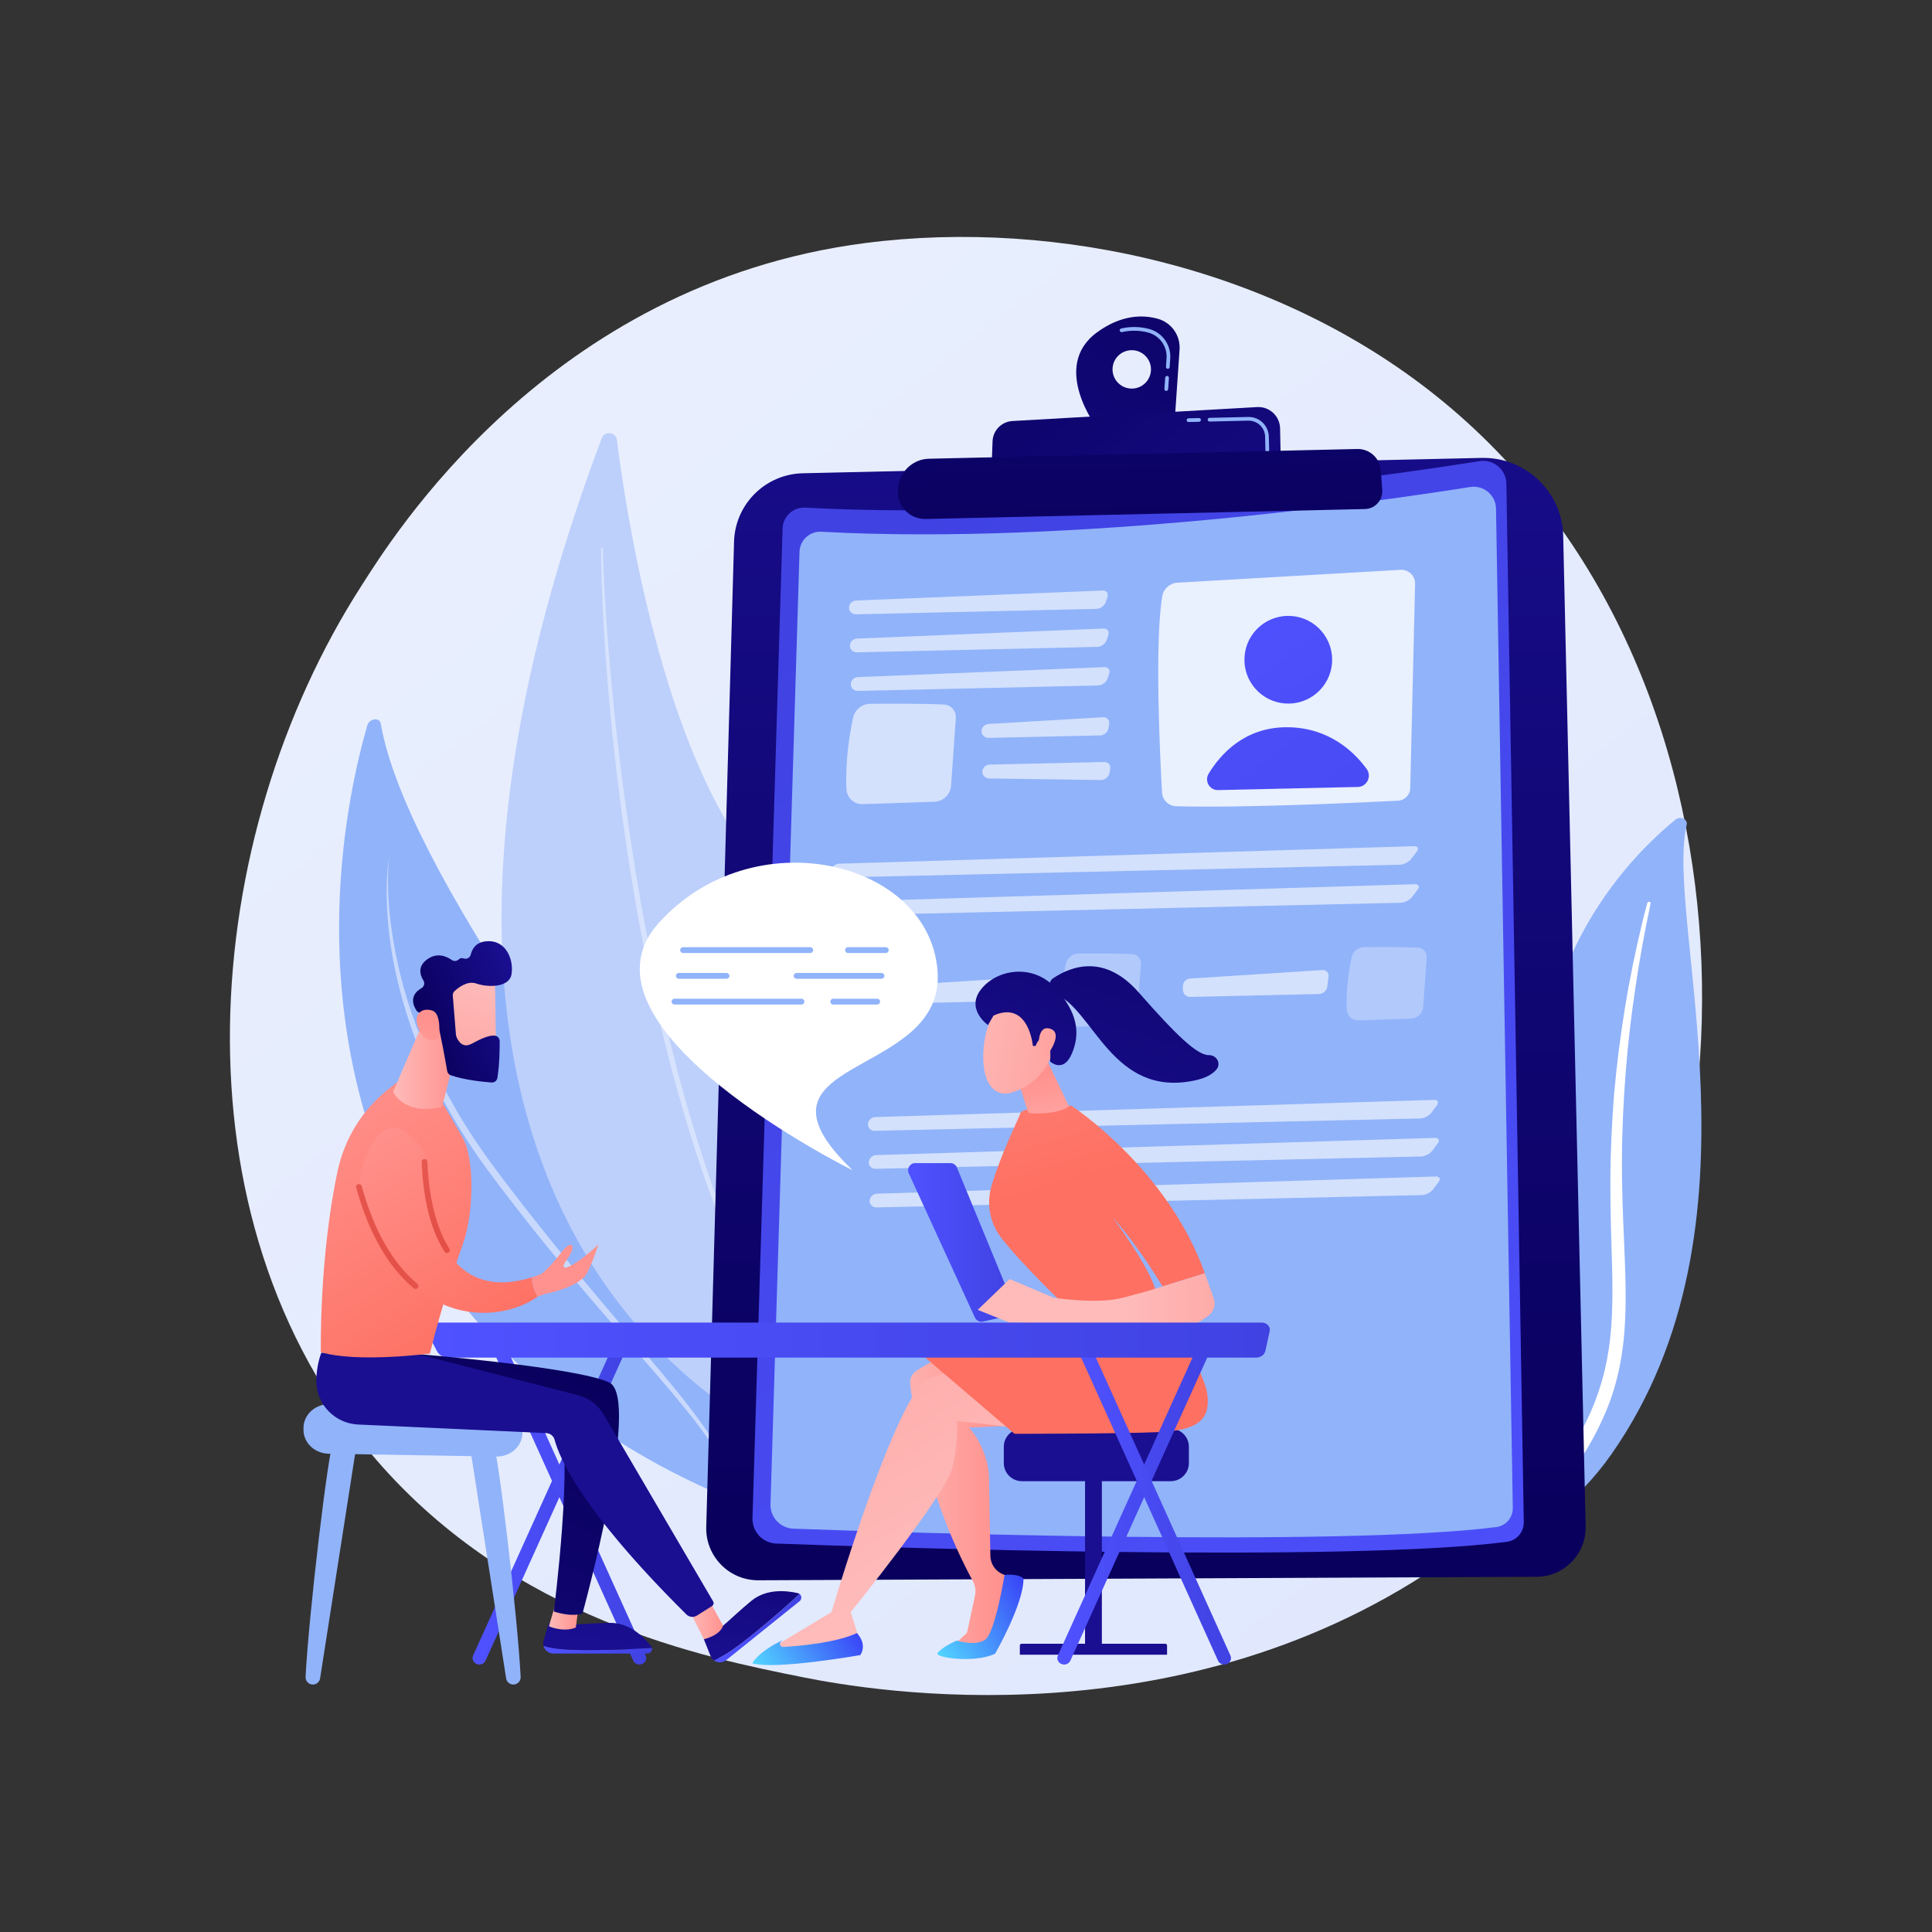 <svg version="1.2" xmlns="http://www.w3.org/2000/svg" viewBox="0 0 3710 3710" width="3710" height="3710">
	<rect x="0" y="0" width="3710" height="3710" fill="#333333" stroke="none"/>
	<title>20943565</title>
	<defs>
		<linearGradient id="g1" x2="1" gradientUnits="userSpaceOnUse" gradientTransform="matrix(-3468.069,-4307.124,4266.152,-3435.079,2768.106,6111.268)">
			<stop offset="0" stop-color="#dae3fe"/>
			<stop offset="1" stop-color="#e9effd"/>
		</linearGradient>
		<linearGradient id="g2" x2="1" gradientUnits="userSpaceOnUse" gradientTransform="matrix(4.877,-2510.62,3204.096,6.224,821.228,2940.054)">
			<stop offset="0" stop-color="#09005d"/>
			<stop offset="1" stop-color="#1a0f91"/>
		</linearGradient>
		<linearGradient id="g3" x2="1" gradientUnits="userSpaceOnUse" gradientTransform="matrix(-1670.683,-2348.242,-3284.352,2336.69,4719.234,2433.796)">
			<stop offset="0" stop-color="#4f52ff"/>
			<stop offset="1" stop-color="#4042e2"/>
		</linearGradient>
		<linearGradient id="g4" x2="1" gradientUnits="userSpaceOnUse" gradientTransform="matrix(911.269,1292.286,1292.283,-911.267,2233.705,1129.055)">
			<stop offset="0" stop-color="#4f52ff"/>
			<stop offset="1" stop-color="#4042e2"/>
		</linearGradient>
		<linearGradient id="g5" x2="1" gradientUnits="userSpaceOnUse" gradientTransform="matrix(860.527,1220.328,462.478,-326.121,2160.254,1101.791)">
			<stop offset="0" stop-color="#4f52ff"/>
			<stop offset="1" stop-color="#4042e2"/>
		</linearGradient>
		<linearGradient id="g6" x2="1" gradientUnits="userSpaceOnUse" gradientTransform="matrix(-751.977,1037.266,-1112.703,-806.665,2562.809,435.038)">
			<stop offset="0" stop-color="#09005d"/>
			<stop offset="1" stop-color="#1a0f91"/>
		</linearGradient>
		<linearGradient id="g7" x2="1" gradientUnits="userSpaceOnUse" gradientTransform="matrix(679.205,852.589,183.434,-146.131,1826.06,476.741)">
			<stop offset="0" stop-color="#09005d"/>
			<stop offset="1" stop-color="#1a0f91"/>
		</linearGradient>
		<linearGradient id="g8" x2="1" gradientUnits="userSpaceOnUse" gradientTransform="matrix(-26.111,-1168.505,168.769,-3.771,2181.649,1091.45)">
			<stop offset="0" stop-color="#09005d"/>
			<stop offset="1" stop-color="#1a0f91"/>
		</linearGradient>
		<linearGradient id="g9" x2="1" gradientUnits="userSpaceOnUse" gradientTransform="matrix(204.475,0,0,304.706,1743.772,2233.451)">
			<stop offset="0" stop-color="#4f52ff"/>
			<stop offset="1" stop-color="#4042e2"/>
		</linearGradient>
		<linearGradient id="g10" x2="1" gradientUnits="userSpaceOnUse" gradientTransform="matrix(-906.696,941.042,-10176.768,-9805.338,4593.666,2540.937)">
			<stop offset="0" stop-color="#09005d"/>
			<stop offset="1" stop-color="#1a0f91"/>
		</linearGradient>
		<linearGradient id="g11" x2="1" gradientUnits="userSpaceOnUse" gradientTransform="matrix(-927.753,962.897,-71.563,-68.951,3655.654,1563.401)">
			<stop offset="0" stop-color="#09005d"/>
			<stop offset="1" stop-color="#1a0f91"/>
		</linearGradient>
		<linearGradient id="g12" x2="1" gradientUnits="userSpaceOnUse" gradientTransform="matrix(-996.688,1034.443,-293.38,-282.672,3593.69,1314.391)">
			<stop offset="0" stop-color="#09005d"/>
			<stop offset="1" stop-color="#1a0f91"/>
		</linearGradient>
		<linearGradient id="g13" x2="1" gradientUnits="userSpaceOnUse" gradientTransform="matrix(229.466,0,0,572.637,1688.234,2589.02)">
			<stop offset="0" stop-color="#febbba"/>
			<stop offset="1" stop-color="#ff928e"/>
		</linearGradient>
		<linearGradient id="g14" x2="1" gradientUnits="userSpaceOnUse" gradientTransform="matrix(190.996,-121.776,119.237,187.014,1727.615,3072.245)">
			<stop offset="0" stop-color="#53d8ff"/>
			<stop offset="1" stop-color="#3840f7"/>
		</linearGradient>
		<linearGradient id="g15" x2="1" gradientUnits="userSpaceOnUse" gradientTransform="matrix(-579.192,-996.211,-1168.43,679.319,2162.165,2794.35)">
			<stop offset="0" stop-color="#febbba"/>
			<stop offset="1" stop-color="#ff928e"/>
		</linearGradient>
		<linearGradient id="g16" x2="1" gradientUnits="userSpaceOnUse" gradientTransform="matrix(-908.362,1095.96,-464.433,-384.935,3318.515,1279.34)">
			<stop offset="0" stop-color="#ff928e"/>
			<stop offset="1" stop-color="#fe7062"/>
		</linearGradient>
		<linearGradient id="g17" x2="1" gradientUnits="userSpaceOnUse" gradientTransform="matrix(178.768,-113.979,32.944,51.669,1444.979,3197.863)">
			<stop offset="0" stop-color="#53d8ff"/>
			<stop offset="1" stop-color="#3840f7"/>
		</linearGradient>
		<linearGradient id="g18" x2="1" gradientUnits="userSpaceOnUse" gradientTransform="matrix(168.72,570.433,-531.768,157.284,2139.504,1626.444)">
			<stop offset="0" stop-color="#ff928e"/>
			<stop offset="1" stop-color="#fe7062"/>
		</linearGradient>
		<linearGradient id="g19" x2="1" gradientUnits="userSpaceOnUse" gradientTransform="matrix(-28.439,-182.483,173.121,-26.98,1971.668,2257.338)">
			<stop offset="0" stop-color="#febbba"/>
			<stop offset="1" stop-color="#ff928e"/>
		</linearGradient>
		<linearGradient id="g20" x2="1" gradientUnits="userSpaceOnUse" gradientTransform="matrix(369.874,62.131,-68.432,407.39,1844.078,1868.912)">
			<stop offset="0" stop-color="#febbba"/>
			<stop offset="1" stop-color="#ff928e"/>
		</linearGradient>
		<linearGradient id="g21" x2="1" gradientUnits="userSpaceOnUse" gradientTransform="matrix(-266.406,764.375,-953.705,-332.393,2316.744,1479.583)">
			<stop offset="0" stop-color="#09005d"/>
			<stop offset="1" stop-color="#1a0f91"/>
		</linearGradient>
		<linearGradient id="g22" x2="1" gradientUnits="userSpaceOnUse" gradientTransform="matrix(460.773,77.4,-96.222,572.823,1762.931,1919.624)">
			<stop offset="0" stop-color="#febbba"/>
			<stop offset="1" stop-color="#ff928e"/>
		</linearGradient>
		<linearGradient id="g23" x2="1" gradientUnits="userSpaceOnUse" gradientTransform="matrix(454.868,0,0,101.085,2161.027,2444.982)">
			<stop offset="0" stop-color="#febbba"/>
			<stop offset="1" stop-color="#ff928e"/>
		</linearGradient>
		<linearGradient id="g24" x2="1" gradientUnits="userSpaceOnUse" gradientTransform="matrix(-335.403,962.34,-1212.539,-422.605,2604.759,1464.024)">
			<stop offset="0" stop-color="#09005d"/>
			<stop offset="1" stop-color="#1a0f91"/>
		</linearGradient>
		<linearGradient id="g25" x2="1" gradientUnits="userSpaceOnUse" gradientTransform="matrix(298.99,0,0,628.981,907.438,2567.436)">
			<stop offset="0" stop-color="#4f52ff"/>
			<stop offset="1" stop-color="#4042e2"/>
		</linearGradient>
		<linearGradient id="g26" x2="1" gradientUnits="userSpaceOnUse" gradientTransform="matrix(298.99,0,0,628.983,941.965,2567.434)">
			<stop offset="0" stop-color="#4f52ff"/>
			<stop offset="1" stop-color="#4042e2"/>
		</linearGradient>
		<linearGradient id="g27" x2="1" gradientUnits="userSpaceOnUse" gradientTransform="matrix(298.99,0,0,628.981,2030.382,2567.436)">
			<stop offset="0" stop-color="#4f52ff"/>
			<stop offset="1" stop-color="#4042e2"/>
		</linearGradient>
		<linearGradient id="g28" x2="1" gradientUnits="userSpaceOnUse" gradientTransform="matrix(298.99,0,0,628.983,2064.907,2567.434)">
			<stop offset="0" stop-color="#4f52ff"/>
			<stop offset="1" stop-color="#4042e2"/>
		</linearGradient>
		<linearGradient id="g29" x2="1" gradientUnits="userSpaceOnUse" gradientTransform="matrix(1618.073,0,0,67.312,820.447,2539.732)">
			<stop offset="0" stop-color="#4f52ff"/>
			<stop offset="1" stop-color="#4042e2"/>
		</linearGradient>
		<linearGradient id="g30" x2="1" gradientUnits="userSpaceOnUse" gradientTransform="matrix(208.366,0,0,15.012,1043.724,3160.252)">
			<stop offset="0" stop-color="#4f52ff"/>
			<stop offset="1" stop-color="#4042e2"/>
		</linearGradient>
		<linearGradient id="g31" x2="1" gradientUnits="userSpaceOnUse" gradientTransform="matrix(-72.002,497.471,-124.473,-18.016,1226.752,2666.15)">
			<stop offset="0" stop-color="#09005d"/>
			<stop offset="1" stop-color="#1a0f91"/>
		</linearGradient>
		<linearGradient id="g32" x2="1" gradientUnits="userSpaceOnUse" gradientTransform="matrix(56.378,0,0,48.541,1054.132,3080.695)">
			<stop offset="0" stop-color="#febbba"/>
			<stop offset="1" stop-color="#ff928e"/>
		</linearGradient>
		<linearGradient id="g33" x2="1" gradientUnits="userSpaceOnUse" gradientTransform="matrix(168.231,0,0,131.392,1370.537,3060.767)">
			<stop offset="0" stop-color="#4f52ff"/>
			<stop offset="1" stop-color="#4042e2"/>
		</linearGradient>
		<linearGradient id="g34" x2="1" gradientUnits="userSpaceOnUse" gradientTransform="matrix(-59.347,410.033,-296.053,-42.85,1547.008,2802.609)">
			<stop offset="0" stop-color="#09005d"/>
			<stop offset="1" stop-color="#1a0f91"/>
		</linearGradient>
		<linearGradient id="g35" x2="1" gradientUnits="userSpaceOnUse" gradientTransform="matrix(-602.86,1228.326,-1378.333,-676.483,1411.007,2765.705)">
			<stop offset="0" stop-color="#09005d"/>
			<stop offset="1" stop-color="#1a0f91"/>
		</linearGradient>
		<linearGradient id="g36" x2="1" gradientUnits="userSpaceOnUse" gradientTransform="matrix(67.307,0,0,76.187,1321.165,3071.617)">
			<stop offset="0" stop-color="#febbba"/>
			<stop offset="1" stop-color="#ff928e"/>
		</linearGradient>
		<linearGradient id="g37" x2="1" gradientUnits="userSpaceOnUse" gradientTransform="matrix(-1242.875,1409.175,-937.085,-826.498,2864.533,1169.556)">
			<stop offset="0" stop-color="#09005d"/>
			<stop offset="1" stop-color="#1a0f91"/>
		</linearGradient>
		<linearGradient id="g38" x2="1" gradientUnits="userSpaceOnUse" gradientTransform="matrix(311.722,514.867,940.714,-569.548,134.4,2369.72)">
			<stop offset="0" stop-color="#ff928e"/>
			<stop offset="1" stop-color="#fe7062"/>
		</linearGradient>
		<linearGradient id="g39" x2="1" gradientUnits="userSpaceOnUse" gradientTransform="matrix(120.445,0,0,184.889,754.868,1944.605)">
			<stop offset="0" stop-color="#febbba"/>
			<stop offset="1" stop-color="#ff928e"/>
		</linearGradient>
		<linearGradient id="g40" x2="1" gradientUnits="userSpaceOnUse" gradientTransform="matrix(-100.299,334.796,-442.574,-132.587,1066.506,1922.712)">
			<stop offset="0" stop-color="#febbba"/>
			<stop offset="1" stop-color="#ff928e"/>
		</linearGradient>
		<linearGradient id="g41" x2="1" gradientUnits="userSpaceOnUse" gradientTransform="matrix(192.164,-71.498,93.219,250.545,768.454,1859.802)">
			<stop offset="0" stop-color="#09005d"/>
			<stop offset="1" stop-color="#1a0f91"/>
		</linearGradient>
		<linearGradient id="g42" x2="1" gradientUnits="userSpaceOnUse" gradientTransform="matrix(108.106,-244.451,352.356,155.826,669.786,2186.733)">
			<stop offset="0" stop-color="#febbba"/>
			<stop offset="1" stop-color="#ff928e"/>
		</linearGradient>
		<linearGradient id="g43" x2="1" gradientUnits="userSpaceOnUse" gradientTransform="matrix(248.993,411.259,425.632,-257.696,524.074,2266.968)">
			<stop offset="0" stop-color="#ff928e"/>
			<stop offset="1" stop-color="#fe7062"/>
		</linearGradient>
		<linearGradient id="g44" x2="1" gradientUnits="userSpaceOnUse" gradientTransform="matrix(147.942,-119.039,186.217,231.431,669.616,2259.652)">
			<stop offset="0" stop-color="#e1473d"/>
			<stop offset="1" stop-color="#e9605a"/>
		</linearGradient>
		<linearGradient id="g45" x2="1" gradientUnits="userSpaceOnUse" gradientTransform="matrix(178.199,-143.384,134.448,167.093,587.294,2362.586)">
			<stop offset="0" stop-color="#e1473d"/>
			<stop offset="1" stop-color="#e9605a"/>
		</linearGradient>
		<linearGradient id="g46" x2="1" gradientUnits="userSpaceOnUse" gradientTransform="matrix(-211.955,551.082,-435.465,-167.486,1419.719,1723.859)">
			<stop offset="0" stop-color="#febbba"/>
			<stop offset="1" stop-color="#ff928e"/>
		</linearGradient>
	</defs>
	<style>
		.s0 { fill: url(#g1) } 
		.s1 { fill: #91b3fa } 
		.s2 { mix-blend-mode: soft-light;fill: #ffffff } 
		.s3 { opacity: .5;fill: #ffffff } 
		.s4 { fill: #bdd0fb } 
		.s5 { opacity: .4;fill: #ffffff } 
		.s6 { fill: url(#g2) } 
		.s7 { fill: url(#g3) } 
		.s8 { opacity: .8;fill: #ffffff } 
		.s9 { fill: url(#g4) } 
		.s10 { fill: url(#g5) } 
		.s11 { fill: #ffffff } 
		.s12 { opacity: .6;fill: #ffffff } 
		.s13 { opacity: .3;fill: #ffffff } 
		.s14 { fill: url(#g6) } 
		.s15 { fill: url(#g7) } 
		.s16 { fill: url(#g8) } 
		.s17 { fill: url(#g9) } 
		.s18 { fill: url(#g10) } 
		.s19 { fill: url(#g11) } 
		.s20 { fill: url(#g12) } 
		.s21 { fill: url(#g13) } 
		.s22 { fill: url(#g14) } 
		.s23 { fill: url(#g15) } 
		.s24 { fill: url(#g16) } 
		.s25 { fill: url(#g17) } 
		.s26 { fill: url(#g18) } 
		.s27 { fill: url(#g19) } 
		.s28 { fill: url(#g20) } 
		.s29 { fill: url(#g21) } 
		.s30 { fill: url(#g22) } 
		.s31 { fill: url(#g23) } 
		.s32 { fill: url(#g24) } 
		.s33 { fill: url(#g25) } 
		.s34 { fill: url(#g26) } 
		.s35 { fill: url(#g27) } 
		.s36 { fill: url(#g28) } 
		.s37 { fill: url(#g29) } 
		.s38 { fill: url(#g30) } 
		.s39 { fill: url(#g31) } 
		.s40 { fill: url(#g32) } 
		.s41 { fill: url(#g33) } 
		.s42 { fill: url(#g34) } 
		.s43 { fill: url(#g35) } 
		.s44 { fill: url(#g36) } 
		.s45 { fill: url(#g37) } 
		.s46 { fill: url(#g38) } 
		.s47 { fill: url(#g39) } 
		.s48 { fill: url(#g40) } 
		.s49 { fill: url(#g41) } 
		.s50 { fill: url(#g42) } 
		.s51 { fill: url(#g43) } 
		.s52 { fill: url(#g44) } 
		.s53 { fill: url(#g45) } 
		.s54 { fill: url(#g46) } 
	</style>
	<g id="Background">
		<g id="&lt;Group&gt;">
			<g id="&lt;Group&gt;">
			</g>
		</g>
	</g>
	<g id="Illustration">
		<g id="&lt;Group&gt;">
			<path id="&lt;Path&gt;" class="s0" d="m2940.8 2861.1c-58 60.3-113 99.1-156.4 129.8-510.1 360.9-1113.7 255.7-1242 230-189.4-37.9-555.6-111.2-820.3-418.2-400.5-464.3-338.2-1195.8-27.5-1678.7 56.8-88.4 357-578.6 967.1-657.3 369.3-47.5 799.7 48.4 1111.3 305.9 654.3 540.3 607.7 1632 167.8 2088.5z"/>
			<g id="&lt;Group&gt;">
				<path id="&lt;Path&gt;" class="s1" d="m3238.9 1583.7c2.5-10.4-12.2-17.3-21.1-10-91 73.7-309.5 294.5-255 680.4 68.3 484.2-48.5 660.9-193.9 768.7 0 0 199.7-50.7 325.3-230 308.5-440.1 101.3-1024.2 144.7-1209.1z"/>
				<path id="&lt;Path&gt;" class="s2" d="m3169.7 1734.9c-11.4 53.9-21.5 108-29.3 162.3-8.2 54.3-14.5 108.7-18.7 163.3-4.1 54.5-6.9 109.1-7.1 163.8-0.4 54.6 1.8 109.2 4.3 164 2.2 54.8 4.7 109.9 0.7 165.5-3.9 55.4-15.6 111.4-38.8 163.8-5.8 13.1-11.9 26.1-18.8 38.7-6.6 12.7-13.9 25.2-21.5 37.5-15.2 24.6-32.4 48.4-51.6 71-38.4 45-84.7 85-135.8 118.8-5.4 3.6-13.1 2.7-17.2-1.9-4-4.6-3.1-11.1 2-14.7 12.2-8.5 24.2-17.2 35.7-26.3 5.9-4.4 11.5-9.1 17.2-13.7 5.5-4.7 11.2-9.3 16.5-14.2 21.7-19.3 41.8-39.9 60-61.7 36.7-43.3 66-91.6 88.2-141.6 10.8-25.2 19.5-51 25.8-77.2 6.2-26.3 10.2-53.1 12.4-80 4.3-53.9 2.4-108.6 0.7-163.4-1.6-54.8-2.8-109.8-1.4-164.9q1-41.3 3.7-82.5c0.7-13.7 1.9-27.4 2.9-41.2q1.9-20.5 4-41.1c5.9-54.7 13.8-109.3 23.6-163.6 10.1-54.3 21.9-108.3 36.1-161.8 0.4-1.5 2.1-2.5 3.9-2.1 1.7 0.3 2.8 1.8 2.5 3.2z"/>
			</g>
			<g id="&lt;Group&gt;">
				<path id="&lt;Path&gt;" class="s1" d="m1466.8 2901.6c0 0 58.8-230.6-116.2-475.2-162.4-227.1-570.3-753.8-619.5-1037-2.2-12.5-22-9.8-25.8 3.6-41.4 143.8-115.7 505.6 41.8 876.4 203.2 478.1 719.7 632.2 719.7 632.2z"/>
				<path id="&lt;Path&gt;" class="s3" d="m747 1651.1c0 0-0.7 5.5-1.3 15.8-0.5 10.3-0.8 25.4-0.2 44.7 0.6 19.2 2.3 42.5 5.9 69 3.7 26.6 8.9 56.3 16.7 88.3 7.7 32 18.1 66.2 31.3 101.5 13.3 35.2 29 71.7 47.8 108.3 18.8 36.5 40.1 73.3 64 109.3q9.1 13.3 18.3 26.8 9.6 13.2 19.2 26.4c13 17.6 26.4 35.2 39.8 52.6 26.8 34.9 54.2 69.3 81.5 103 27.2 33.7 54.5 66.5 81.1 98.1 53.1 63.3 103.8 121.5 145.6 172.8 21 25.7 39.4 49.9 55 71.9 15.5 22 28.1 42 37.4 59 9.4 17 15.4 31 19.4 40.6 1.9 4.9 3.2 8.7 4.1 11.2 0.9 2.5 1.4 3.8 1.4 3.8 0.3 0.9-0.1 1.9-1 2.2-0.9 0.3-1.9-0.1-2.2-1v-0.1c0 0-0.6-1.2-1.5-3.7-1.1-2.4-2.4-6.1-4.5-10.8-4.2-9.4-10.7-23-20.4-39.6-9.6-16.5-22.5-36-38.5-57.5-15.9-21.5-35-44.9-56.2-70.2-42.4-50.6-93.9-108-147.9-170.7-26.9-31.4-54.4-64.1-81.9-97.7-27.6-33.6-55-68.3-81.9-103.2-13.5-17.6-26.8-35.1-39.9-52.8q-9.7-13.4-19.4-26.8-9.2-13.6-18.3-27.2c-23.9-36.5-45.5-73.8-63.9-111-18.4-37.3-34.2-74.3-46.7-110.3-12.5-36-22.2-70.7-29.3-103.1-7.2-32.5-11.8-62.6-14.4-89.4-2.7-26.9-3.6-50.4-3.6-69.7 0-19.3 1.1-34.5 2.1-44.8 1-10.3 2-15.7 2-15.7 0-0.2 0.1-0.2 0.2-0.2 0.1 0 0.2 0.1 0.2 0.2z"/>
			</g>
			<g id="&lt;Group&gt;">
				<path id="&lt;Path&gt;" class="s4" d="m1155.4 841.5c5.5-14.7 27.2-12.3 29.2 3.4 19.4 151.1 82.5 545.7 235.6 772.8 249.4 369.6 369.3 928 138.5 1174 0 0-1005.7-342.5-403.3-1950.2z"/>
				<path id="&lt;Path&gt;" class="s5" d="m1157.9 1053.4c0 0 0 1.5-0.1 4.6 0.1 3 0.1 7.4 0.3 13.3 0.3 11.8 1 29.1 2.1 51.2 1.2 22 2.7 48.8 5 79.4 2.1 30.7 5.2 65.3 8.4 102.9 3.6 37.7 7.5 78.5 12.6 121.6 4.8 43 10.9 88.3 17.3 135.2 6.7 46.8 13.9 95.1 22.4 144q3.1 18.4 6.3 36.8 3.5 18.5 6.9 37c4.5 24.7 9.7 49.4 14.6 74.1 4.9 24.7 10.7 49.2 15.9 73.8 5.6 24.5 11.3 48.8 17.1 73q4.5 18 9.1 35.9c3 11.9 5.9 23.8 9.2 35.5q4.9 17.6 9.6 34.9 2.4 8.7 4.8 17.3 2.5 8.6 5 17 5.1 17 10.1 33.7 2.5 8.3 5 16.6 2.7 8.2 5.3 16.3 5.2 16.2 10.3 32.1c1.8 5.3 3.4 10.6 5.1 15.7q2.8 7.8 5.4 15.5 5.4 15.3 10.6 30.2 2.6 7.5 5.2 14.8 2.7 7.3 5.4 14.4c7.3 19 14.1 37.5 21.2 55 7.2 17.5 14.2 34.2 20.8 50.1 6.8 15.8 13.8 30.6 20 44.6q4.8 10.5 9.2 20.3 4.8 9.7 9.2 18.6c5.9 11.9 11.4 22.8 16.3 32.7 2.3 5 4.9 9.5 7.3 13.8q3.5 6.5 6.6 12.1c4.1 7.6 7.5 14 10.3 19.2 5.7 10.4 8.7 15.9 8.7 15.9v0.1c0.5 0.8 0.2 1.8-0.7 2.3-0.8 0.4-1.8 0.1-2.3-0.7 0 0-3.1-5.4-9-15.7-2.9-5.2-6.6-11.5-10.8-19q-3.2-5.5-6.9-12c-2.4-4.3-5.1-8.8-7.6-13.7-5.1-9.8-10.7-20.7-16.8-32.5q-4.6-8.9-9.6-18.5-4.6-9.8-9.6-20.2c-6.5-14-13.7-28.7-20.8-44.5-6.8-15.9-13.9-32.6-21.4-50-7.3-17.5-14.3-36-21.8-55q-2.8-7.1-5.6-14.4-2.7-7.3-5.4-14.8-5.4-14.9-10.9-30.2c-14.6-40.9-28.6-84.6-42.1-130q-2.6-8.5-5.1-17.1-2.4-8.6-4.9-17.3-4.8-17.4-9.7-35c-3.4-11.7-6.3-23.7-9.4-35.6q-4.6-17.9-9.3-36c-5.9-24.2-11.6-48.6-17.4-73.1q-4-18.4-8-36.9c-2.6-12.4-5.4-24.7-7.8-37.1-4.9-24.8-10-49.6-14.4-74.4q-3.4-18.5-6.8-37-3.1-18.5-6.2-36.9c-8.4-49.1-15.4-97.5-22-144.4-6.2-47-11.7-92.4-16.2-135.6-4.7-43.2-8.3-84.1-11.5-121.8-6.1-75.6-9.1-138.6-10.8-182.8-0.7-22.1-1.2-39.5-1.2-51.3-0.2-5.9-0.1-10.6-0.1-13.7 0.1-3.1 0.2-4.6 0.2-4.6 0-1 0.8-1.7 1.7-1.7 1 0 1.7 0.8 1.7 1.8z"/>
			</g>
			<g id="&lt;Group&gt;">
				<path id="&lt;Path&gt;" class="s6" d="m2845 879.3l-1303.5 29.5c-71.9 1.7-129.9 59.4-131.9 131.3l-53.4 1892c-1.6 56.3 43.7 102.7 100 102.5l1494.6-6.7c52.9-0.3 95.3-43.9 94.1-96.7l-43.1-1902.1c-1.9-84.6-72.1-151.7-156.8-149.8z"/>
				<g id="&lt;Group&gt;">
					<path id="&lt;Path&gt;" class="s7" d="m2841.2 885.5c-177.5 28.2-787.9 116.7-1294.9 89.3-23.1-1.2-42.7 16.7-43.5 39.9l-57.8 1900.5c-0.8 26.1 19.6 47.9 45.6 48.9 213.1 7.7 1090.9 36.6 1402.8-3.3 19-2.4 33-18.7 32.7-37.9l-33.4-1994.1c-0.5-27.1-24.8-47.5-51.5-43.3z"/>
					<path id="&lt;Path&gt;" class="s1" d="m2823.2 935.2c-170.8 27.1-758.2 112.3-1246.1 85.9-22.2-1.2-41.1 16.1-41.8 38.4l-55.7 1829c-0.8 25.1 18.8 46 43.9 47 205.1 7.4 1049.8 35.2 1350-3.1 18.2-2.4 31.8-18.1 31.5-36.5l-32.2-1919.1c-0.4-26.1-23.8-45.7-49.6-41.6z"/>
					<path id="&lt;Path&gt;" class="s8" d="m2717.4 1121.2l-9.3 392.1c-0.3 13.1-10.6 23.6-23.6 24.3-72.5 3.7-298.4 14.3-426.2 10.6-14.4-0.5-26.1-11.9-26.9-26.3-4.1-73.4-14.3-287.1 0.4-376.8 2.4-14.5 14.6-25.4 29.2-26.2l428.4-24.7c15.5-0.9 28.4 11.6 28 27z"/>
					<path id="&lt;Path&gt;" class="s9" d="m2389.7 1268.8c1 46.5 39.6 83.3 86.1 82.3 46.5-1.1 83.3-39.6 82.3-86.1-1.1-46.5-39.6-83.4-86.1-82.3-46.5 1-83.4 39.6-82.3 86.1z"/>
					<path id="&lt;Path&gt;" class="s10" d="m2607.4 1511.2l-268.3 6c-16.4 0.4-26.7-17.5-18.1-31.6 21.9-36.2 68.4-89.6 151-89.1 79.7 0.5 127.9 46.7 152.4 80.1 10.3 14.2 0.5 34.2-17 34.6z"/>
					<g id="&lt;Group&gt;" style="opacity: .6">
						<path id="&lt;Path&gt;" class="s11" d="m1644 1179.7c-7.5 0.1-13.7-5.6-13.6-12.9 0-7.2 6.2-13.4 13.8-13.7l473-19.1c7.6-0.3 11.8 5.3 9.5 12.5l-3.1 9.3c-2.3 7.2-10.4 13.2-18 13.4z"/>
					</g>
					<g id="&lt;Group&gt;" style="opacity: .6">
						<path id="&lt;Path&gt;" class="s11" d="m2118.9 1207c7.5-0.3 11.8 5.3 9.4 12.5l-3 9.4c-2.4 7.1-10.5 13.2-18 13.3l-461.6 10.5c-7.6 0.2-13.7-5.6-13.7-12.8 0.1-7.3 6.3-13.4 13.8-13.7z"/>
					</g>
					<g id="&lt;Group&gt;" style="opacity: .6">
						<path id="&lt;Path&gt;" class="s11" d="m2120.5 1281.1c7.6-0.3 11.8 5.3 9.5 12.5l-3.1 9.3c-2.3 7.2-10.4 13.2-18 13.4l-461.5 10.5c-7.6 0.1-13.7-5.6-13.7-12.9 0.1-7.2 6.3-13.4 13.8-13.7z"/>
					</g>
					<path id="&lt;Path&gt;" class="s12" d="m1812.7 1352.9c-36.3-1.9-104.2-1.7-141.6-1.4-15.9 0.2-29.5 11.2-32.9 26.7-6.5 30.1-15.3 82.2-12.8 137.2 0.8 16.5 14.6 29.3 31 28.8l137.9-4.6c17-0.6 30.8-13.9 32-30.8l9.2-130c0.9-13.5-9.3-25.1-22.8-25.9z"/>
					<g id="&lt;Group&gt;" style="opacity: .6">
						<path id="&lt;Path&gt;" class="s11" d="m1898.6 1417c-7.5 0.2-13.8-5.6-13.8-12.8-0.1-7.3 6-13.5 13.6-14l219.8-12.9c7.5-0.4 12.8 5.3 11.7 12.8l-1.3 8.2c-1.1 7.4-8.2 13.7-15.7 13.9z"/>
					</g>
					<g id="&lt;Group&gt;" style="opacity: .6">
						<path id="&lt;Path&gt;" class="s11" d="m2120.7 1463.3c7.6-0.2 12.6 5.8 11.2 13.2l-1.5 8.1c-1.4 7.4-8.8 13.4-16.3 13.3l-214.3-3c-7.6-0.1-13.6-6.1-13.4-13.3 0.2-7.2 6.6-13.3 14.1-13.4z"/>
					</g>
					<g id="&lt;Group&gt;" style="opacity: .6">
						<path id="&lt;Path&gt;" class="s11" d="m1609.8 1685c-7.6 0.2-13.5-5.6-13.2-12.8 0.3-7.3 6.8-13.4 14.3-13.6l1104.3-33.7c7.6-0.3 10 4.5 5.4 10.5l-10.6 13.9c-4.6 6.1-14.5 11.1-22 11.3z"/>
					</g>
					<g id="&lt;Group&gt;" style="opacity: .6">
						<path id="&lt;Path&gt;" class="s11" d="m2716.9 1697.9c7.5-0.2 9.9 4.5 5.4 10.5l-10.6 14c-4.6 6-14.5 11-22.1 11.2l-1078.2 24.4c-7.5 0.2-13.4-5.6-13.1-12.8 0.3-7.2 6.7-13.4 14.3-13.6z"/>
					</g>
					<path id="&lt;Path&gt;" class="s13" d="m2723 1819.7c-26.5-1.4-76.1-1.2-103.4-1-11.6 0.1-21.5 8.2-24 19.5-4.8 21.9-11.2 60-9.4 100.2 0.6 12 10.7 21.4 22.7 21l100.7-3.4c12.4-0.4 22.5-10.1 23.3-22.4l6.8-95c0.6-9.8-6.8-18.3-16.7-18.9z"/>
					<g id="&lt;Group&gt;" style="opacity: .6">
						<path id="&lt;Path&gt;" class="s11" d="m2539.2 1862.8c7.5-0.5 12.9 5.2 12 12.7l-2.5 19.4c-1 7.4-7.9 13.7-15.5 13.9l-247.7 5.6c-7.6 0.2-13.8-5.9-13.9-13.4l-0.1-7.2c0-7.6 6.1-14.2 13.6-14.7z"/>
					</g>
					<path id="&lt;Path&gt;" class="s13" d="m2174.2 1832.2c-26.5-1.5-76.1-1.3-103.4-1.1-11.6 0.1-21.5 8.2-24 19.5-4.8 22-11.2 60.1-9.4 100.2 0.6 12.1 10.7 21.4 22.7 21l100.7-3.3c12.4-0.4 22.5-10.1 23.3-22.5l6.8-95c0.6-9.8-6.8-18.3-16.7-18.8z"/>
					<g id="&lt;Group&gt;" style="opacity: .6">
						<path id="&lt;Path&gt;" class="s11" d="m1990.4 1875.2c7.5-0.5 12.9 5.2 12 12.7l-2.5 19.4c-1 7.5-7.9 13.8-15.5 13.9l-247.7 5.6c-7.6 0.2-13.8-5.8-13.9-13.4l-0.1-7.2c0-7.6 6.1-14.1 13.6-14.6z"/>
					</g>
					<g id="&lt;Group&gt;" style="opacity: .6">
						<path id="&lt;Path&gt;" class="s11" d="m1679.9 2171.5c-7.6 0.2-13.5-5.6-13.2-12.8 0.3-7.3 6.7-13.4 14.3-13.6l1072.5-33c7.6-0.2 10.1 4.5 5.6 10.6l-10.1 13.7c-4.5 6.1-14.4 11.2-21.9 11.4z"/>
					</g>
					<g id="&lt;Group&gt;" style="opacity: .6">
						<path id="&lt;Path&gt;" class="s11" d="m2755.2 2185.1c7.5-0.2 10.1 4.6 5.6 10.6l-10.2 13.8c-4.5 6-14.3 11.1-21.9 11.3l-1047.2 23.7c-7.5 0.2-13.5-5.6-13.2-12.8 0.3-7.2 6.8-13.4 14.3-13.6z"/>
					</g>
					<g id="&lt;Group&gt;" style="opacity: .6">
						<path id="&lt;Path&gt;" class="s11" d="m2756.9 2259.2c7.5-0.2 10 4.5 5.5 10.6l-10.1 13.7c-4.5 6.1-14.3 11.2-21.9 11.4l-1047.2 23.7c-7.6 0.2-13.5-5.6-13.2-12.8 0.3-7.3 6.7-13.4 14.3-13.6z"/>
					</g>
				</g>
				<path id="&lt;Compound Path&gt;" class="s14" d="m2108.2 823.9l147.6-16.5 9.3-135.9c1.9-27.4-15.7-52.3-42.2-59.5-29-7.9-70-7.6-116.3 26.2-90.9 66.4 1.6 185.7 1.6 185.7zm28.2-113.7c-0.5-20.4 15.7-37.3 36.1-37.7 20.3-0.5 37.2 15.6 37.7 36 0.4 20.4-15.7 37.3-36.1 37.7-20.3 0.5-37.2-15.7-37.7-36z"/>
				<path id="&lt;Compound Path&gt;" class="s1" d="m2239.4 750.7c-2-0.1-3.5-1.8-3.4-3.8l1.5-21.6c0.2-2 1.8-3.5 3.8-3.4 2 0.2 3.5 1.9 3.4 3.8l-1.5 21.7c-0.2 1.8-1.7 3.3-3.5 3.3q-0.2 0-0.3 0zm2.9-42.4c-2-0.2-3.5-1.9-3.3-3.8l1.1-16.5c1.6-22.6-13.1-43.4-35-49.3-16.6-4.5-33.6-4.8-50.6-0.9-1.9 0.4-3.8-0.8-4.3-2.7-0.4-1.9 0.8-3.8 2.7-4.3 18.1-4.1 36.3-3.8 54.1 1 25.1 6.8 42 30.7 40.2 56.7l-1.1 16.5c-0.1 1.8-1.7 3.2-3.5 3.3q-0.2 0-0.3 0z"/>
				<path id="&lt;Path&gt;" class="s15" d="m2459.6 890.5l-1.5-68.2c-0.6-23.5-20.5-41.9-44-40.6l-469.9 26.8c-20.9 1.2-37.4 18-38.2 38.9l-2.4 65.6z"/>
				<path id="&lt;Path&gt;" class="s1" d="m2282.3 810.4l20.3-0.4c1.9-0.1 3.5-1.7 3.5-3.7-0.1-2-1.7-3.5-3.7-3.5l-20.2 0.5c-2 0-3.5 1.7-3.5 3.6 0 2 1.7 3.6 3.6 3.5z"/>
				<path id="&lt;Path&gt;" class="s1" d="m2433.7 869.7c1.9 0 3.5-1.7 3.5-3.6l-0.7-27.6c-0.5-21.4-18.2-38.3-39.5-37.8l-74.4 1.7c-1.9 0-3.5 1.6-3.5 3.6 0.1 2 1.7 3.5 3.7 3.5l74.3-1.7c17.4-0.4 31.9 13.4 32.3 30.8l0.6 27.6c0.1 2 1.7 3.5 3.7 3.5z"/>
				<path id="&lt;Path&gt;" class="s16" d="m2606.4 862.2l-822.4 18.7c-29.5 0.6-54.3 22.5-58.7 51.7l-0.6 4.1c-4.8 32 20.4 60.6 52.8 59.9l843.7-19.1c19.4-0.5 34.4-17 33.1-36.4l-2.7-37.7c-1.7-23.6-21.6-41.7-45.2-41.2z"/>
			</g>
			<g id="&lt;Group&gt;">
				<g id="&lt;Group&gt;">
					<path id="&lt;Path&gt;" class="s17" d="m1947.2 2508.1l-109.6-266.1c-2.1-5.2-7.1-8.5-12.7-8.5h-67.4c-10 0-16.6 10.3-12.5 19.4l127.1 277.2c2.7 5.9 9.1 9.1 15.5 7.7l49.9-11.1c8.3-1.8 13-10.7 9.7-18.6z"/>
					<g id="&lt;Group&gt;">
						<path id="&lt;Path&gt;" class="s18" d="m2115.9 3170.7h-32.3v-349h32.3z"/>
						<path id="&lt;Path&gt;" class="s19" d="m2241.1 3177.5h-282.7v-17.7c0-1.8 1.5-3.3 3.4-3.3h275.9c1.8 0 3.4 1.5 3.4 3.3z"/>
						<path id="&lt;Path&gt;" class="s20" d="m2283 2809.6c0 19.1-15.6 34.7-34.7 34.7h-286c-19.1 0-34.7-15.6-34.7-34.7v-31.4c0-19.1 15.6-34.7 34.7-34.7h286c19.1 0 34.7 15.6 34.7 34.7z"/>
					</g>
					<g id="&lt;Group&gt;">
						<path id="&lt;Path&gt;" class="s21" d="m1861.5 2589c0 0-48 7.5-101.9 43.5-8.5 5.7-13.1 15.6-11.9 25.7 6.5 51.1 33 216.6 120.6 378.3 4.6 8.5 5.9 18.5 3.9 27.9l-15.2 70.8-28.2 26.5h72.6l48.4-130.9-20.7-6.6c-16-5-27-19.8-27.3-36.6l-2.5-140.4c2.1-62.6-38.3-105.7-38.3-105.7l116-5.7z"/>
						<path id="&lt;Path&gt;" class="s22" d="m1800.4 3174.4c-6.6 8.7 71.2 20.1 110.5 1.2 0 0 54.5-94.9 54.5-143.7 0 0-4.3-9.9-36.3-7.7 0 0-18.3 112.3-37.6 124.9-19.3 12.6-54.1 1.3-54.1 1.3 0 0-27.2 11.2-37 24z"/>
						<path id="&lt;Path&gt;" class="s23" d="m1962.3 2743.5c-0.6-1-124.9-14.9-124.9-14.9 0 0 4.1 37.8-8.6 89.8-12.7 52-195.2 277.4-195.2 277.4l19.1 60.7c-59.1 20.6-117.3 23.9-174.6 10.5l118.6-71.2c0 0 111-378.2 178.9-445.7l124.6-43.1z"/>
						<path id="&lt;Path&gt;" class="s24" d="m2241.1 2523.5c0 0 71.6 106.5 77.4 155.1 5.9 48.5-19.6 68.3-94.7 71.5-75.1 3.3-275.7 3.2-275.7 3.2l-171.2-146.3c0 0 124.7-44.5 157.2-57.1 32.4-12.5 307-26.4 307-26.4z"/>
						<path id="&lt;Path&gt;" class="s25" d="m1645.5 3136c0 0 20.6 20 6.7 42.2 0 0-163.2 28.9-207.5 15.8 0 0 9.2-21 59.1-44.9l-3.7 2.8c-4.7 3.6-1.9 11 3.9 10.7 32.9-1.9 100.9-7.9 141.5-26.6z"/>
					</g>
					<g id="&lt;Group&gt;">
						<path id="&lt;Path&gt;" class="s26" d="m2047.4 2509.4c0 0-83.4-79.4-124.4-132-22.2-28.4-29.2-65.9-18.9-100.4 18.7-63.2 52-128.6 55.1-138.7 4.6-15.6 98.1-15 98.1-15 0 0 184 119.4 256.3 321.7l-81.2 25.3c0 0-48-80.6-95.5-131.9 0 0 82.1 108.5 85 152.9z"/>
						<path id="&lt;Path&gt;" class="s27" d="m1947.8 2051.1c1 3.2 25.4 84.1 27.3 85.8 1.9 1.7 53.6 4.4 77.8-12.2l-41.2-86.2z"/>
						<path id="&lt;Path&gt;" class="s28" d="m1917.7 1932.4c0 0-28.9 31.6-29.6 94.7-0.6 63 28.7 78.6 53.1 71.4 24.4-7.2 58.4-23.4 79.2-73.5 20.8-50.2-64.3-132-102.7-92.6z"/>
						<path id="&lt;Path&gt;" class="s29" d="m1983.4 2008.4c0 0-7.8-88.3-75.5-58.3l-10.7 18.3c0 0-44-30.7-12.7-69.4 31.3-38.7 99.9-48.5 142.2-1.9 42.3 46.7 48.4 86.6 31.7 125.9-16.7 39.3-42.1 15.1-42.1 15.1 0 0 4.4-31.6-7.9-41.8-12.4-10.1-19.8 12.4-19.8 12.4z"/>
						<path id="&lt;Path&gt;" class="s30" d="m1994.8 2013.4c0 0-4.3-45.3 21.1-38.2 25.5 7.2 1.8 43-8.1 55.6z"/>
						<path id="&lt;Path&gt;" class="s31" d="m1877.5 2515.3l61.3-59.1 84.7 35.8c0 0 84.4 13.1 132.7 0 48.3-13 48.3-13 48.3-13l109.1-34 17.1 48.4c4.4 12.3 0 26-10.6 33.5-9.5 6.7-20.5 14.1-27.6 17.2-14.4 6.3-354.2-4.4-354.2-4.4z"/>
						<path id="&lt;Path&gt;" class="s32" d="m2025.4 1908.1c-12.7-4.8-14-22.4-2.6-29.9 36.6-24.2 99.6-45.5 163.6 27.3 72.1 82 112.5 121.1 135.3 120.7 15-0.2 23.8 16.7 13.9 28-7.3 8.4-19.8 15.9-40.5 20.4-160.1 34.7-195.2-137.9-269.7-166.5z"/>
					</g>
					<g id="&lt;Group&gt;">
						<g id="&lt;Group&gt;">
							<path id="&lt;Path&gt;" class="s33" d="m920.4 3196.4c-1.7 0-3.4-0.3-5.1-1-6.6-2.7-9.6-10-6.8-16.3l273-604.2c2.8-6.3 10.4-9.2 17.1-6.5 6.6 2.8 9.6 10 6.8 16.3l-273 604.2c-2.1 4.7-6.9 7.5-12 7.5z"/>
							<path id="&lt;Path&gt;" class="s34" d="m1227.9 3196.4c-5 0-9.8-2.8-11.9-7.5l-273-604.2c-2.8-6.3 0.2-13.5 6.8-16.3 6.6-2.7 14.3 0.2 17.1 6.5l273 604.2c2.8 6.3-0.2 13.6-6.8 16.3-1.7 0.7-3.4 1-5.2 1z"/>
							<path id="&lt;Path&gt;" class="s35" d="m2043.4 3196.4c-1.7 0-3.5-0.3-5.1-1-6.6-2.7-9.7-10-6.9-16.3l273-604.2c2.8-6.3 10.5-9.2 17.1-6.5 6.6 2.8 9.6 10 6.8 16.3l-272.9 604.2c-2.2 4.7-7 7.5-12 7.5z"/>
							<path id="&lt;Path&gt;" class="s36" d="m2350.9 3196.4c-5.1 0-9.9-2.8-12-7.5l-272.9-604.2c-2.9-6.3 0.2-13.5 6.8-16.3 6.6-2.7 14.2 0.2 17.1 6.5l272.9 604.2c2.9 6.3-0.2 13.6-6.8 16.3-1.7 0.7-3.4 1-5.1 1z"/>
						</g>
						<path id="&lt;Path&gt;" class="s37" d="m2438.2 2556.1c0.9-4-0.3-8.2-3.3-11.4-2.9-3.1-7.4-5-12-5h-1584.4c-6.2 0-11.9 2.8-15.2 7.3-3.3 4.6-3.8 10.3-1.2 15.2l17.2 32.6c3.9 7.5 12.4 12.2 21.8 12.2h1550.9c8.7 0 16.2-5.4 17.9-12.9z"/>
					</g>
				</g>
				<g id="&lt;Group&gt;">
					<g id="&lt;Group&gt;">
						<path id="&lt;Path&gt;" class="s1" d="m640.4 2766.8c-9.6 14.2-47.7 334.9-53.6 453.3-0.4 8 6 14.7 14 14.7 6.9 0 12.8-5 13.9-11.9l69.6-445.9z"/>
						<path id="&lt;Path&gt;" class="s1" d="m946.2 2766.8c9.6 14.2 47.6 334.9 53.6 453.3 0.4 8-6 14.7-14 14.7-7 0-12.8-5-13.9-11.9l-69.6-445.9z"/>
						<path id="&lt;Path&gt;" class="s1" d="m582.8 2741.8v3.5c-0.3 25.2 21.4 45.8 48.6 46.3l321.6 5.4c26.7 0.5 49-18.8 50.3-43.6l0.2-3.2c1.3-25.8-20.6-47.6-48.5-48.1l-321.7-5.8c-27.6-0.5-50.3 20-50.5 45.5z"/>
					</g>
					<g id="&lt;Group&gt;">
						<g id="&lt;Group&gt;">
							<path id="&lt;Path&gt;" class="s38" d="m1127.5 3168.6c-51.1 0-73.7-4.4-83.8-8.3 2 8.3 9.5 15 18.9 15h180.7c6.1 0 9.9-5.9 8.5-11.1-20.6 1.6-64.4 4.4-124.3 4.4z"/>
							<path id="&lt;Path&gt;" class="s39" d="m1251.8 3164.2c-0.3-1.1-0.7-2.1-1.5-3.1-13.8-17.6-41.4-45.2-79-44.7-55.1 0.8-74.3 6.8-117.2 0.4l-10.1 33.5c-1 3.4-1 6.8-0.3 10 10.1 3.9 32.7 8.3 83.8 8.3 59.9 0 103.7-2.8 124.3-4.4z"/>
						</g>
						<path id="&lt;Path&gt;" class="s40" d="m1066.5 3080.7l-12.4 42.2c0 0 27.5 12.5 51.7 2.4l4.7-36.5z"/>
						<g id="&lt;Group&gt;">
							<path id="&lt;Path&gt;" class="s41" d="m1441.1 3142.1c-39.8 32-60.2 42.7-70.6 46 6.8 5.2 16.8 5.7 24.1-0.2l140.9-113.2c4.7-3.8 4.1-10.8-0.3-13.9-15.1 14.2-47.4 43.7-94.1 81.3z"/>
							<path id="&lt;Path&gt;" class="s42" d="m1535.2 3060.8c-0.9-0.7-1.9-1.2-3.1-1.5-21.7-5-60.5-9.1-89.4 14.9-42.5 35.1-53.8 51.8-91.1 73.6l12.9 32.3c1.4 3.3 3.5 6 6 8 10.4-3.3 30.8-14 70.6-46 46.7-37.6 79-67.1 94.1-81.3z"/>
						</g>
						<path id="&lt;Path&gt;" class="s43" d="m801.3 2600.2c0 0 305.8 25 368.5 54.5 62.8 29.5-51.2 443.5-51.2 443.5 0 0-17 8.2-55.1-3.6 0 0 39-305.5 10-371.7l-331.1-54.2z"/>
						<path id="&lt;Path&gt;" class="s44" d="m1321.2 3089.7c2.8 2.5 30.4 58.1 30.4 58.1 0 0 30.6-6.6 36.9-26l-27.6-50.2z"/>
						<path id="&lt;Path&gt;" class="s45" d="m617.1 2597.6c0 0-10 24-9.6 55.9 0.6 44.1 36 79.8 80 82l361.6 16.5c7.6 0.4 14.1 5.6 16 13 8.5 32.9 50 133.8 253 335.2 5.4 5.3 13.8 6.2 20.2 2.2l28.9-18.3c3.1-1.9 4-5.9 2.2-9l-210.5-359.4c-11-18.3-28.8-31.5-49.5-36.7l-308.1-78.8z"/>
						<path id="&lt;Path&gt;" class="s46" d="m616.1 2596.6c0 0-3.6-179.2 32.2-347.9 13.3-62.2 47.7-118 97.7-157.4l16.7-13.2 83.8 34.1 43.1 74.4c23.7 47.4 17.9 150.3 0 200.2-29.9 83.5-53.8 169.9-64 212.4 0 0-138.8 18.3-209.5-2.6z"/>
						<path id="&lt;Path&gt;" class="s47" d="m820.3 1944.6l-65.4 151.9c0 0 20.9 47.1 94.2 28.8l26.2-104.8z"/>
						<g id="&lt;Group&gt;">
							<path id="&lt;Path&gt;" class="s48" d="m950.1 1875.3c0.7 2.2 2.5 151.8 2.5 151.8l-85.5-0.8-22.7-141.6c0 0 92.4-44.9 105.7-9.4z"/>
							<path id="&lt;Path&gt;" class="s49" d="m869.5 1911.9l6.1 75.5q0.1 1.4 0.6 2.8c2.1 5.6 10.6 24.2 29.1 14.3 16.9-8.9 32.4-16.8 44.5-15.8 5.4 0.4 9.6 4.9 9.7 10.4 0.1 13.6-0.1 44.2-4.4 70.8-0.8 5.4-5.7 9.2-11.2 8.8-16.4-1.2-51-4.6-78.1-13.8-3.7-1.3-6.4-4.4-7.1-8.3-3.2-18.6-13.2-75.4-18.4-90.8-4.9-14.4-25-19.4-33.6-20.9-2.8-0.4-5.3-2-6.9-4.4-5.6-8.4-15.3-28.5 9.6-43 5.2-3 6.8-9.7 3.6-14.8-6.3-10.1-11.6-26.6 7.1-40.3 19-14 37.1-6.2 47.5 1.1 4.2 2.9 9.8 2.3 13.5-1.3 2.1-2 5.1-3.2 9.4-1.7 5.8 2.1 12-1.5 13.5-7.5 2.8-11.4 10.6-24.7 32-25.6 37.8-1.6 50.7 37.9 46.2 63.7-4.5 25.8-45.7 25.2-67.9 17.5-16.9-5.8-34.2 7.9-41.6 14.8-2.3 2.2-3.5 5.3-3.2 8.5z"/>
							<path id="&lt;Path&gt;" class="s50" d="m842.8 1993.3c0 0 5.9-45.3-11.7-52.3-17.7-6.9-39.4 3.4-27.8 32.7 14.5 36.5 39.5 19.6 39.5 19.6z"/>
						</g>
						<path id="&lt;Path&gt;" class="s51" d="m1022 2452.7c-215.8 67.7-204.3-236-205.7-238.2-85.5-130.7-133.6 43.5-125.3 68.1 75.9 274.7 267.2 261.1 341.7 207.1-9.3-14.4-11.4-27.1-10.7-37z"/>
						<path id="&lt;Path&gt;" class="s52" d="m856.6 2405.8c-1.2-0.4-2.3-1.1-3-2.3-32.7-50.9-41.9-121.7-43.9-172.1-0.1-3.1 2.2-5.6 5.3-5.7 3-0.2 5.5 2.2 5.7 5.2 1.5 40.2 9.1 115.2 42.1 166.7 1.7 2.5 0.9 5.9-1.6 7.6-1.4 0.9-3.1 1.1-4.6 0.6z"/>
						<path id="&lt;Path&gt;" class="s53" d="m796.3 2474.8q-1-0.3-1.9-1c-49.3-41.3-86.4-106.3-110.4-193-0.8-3 0.9-6 3.8-6.8 2.9-0.8 6 0.9 6.8 3.8 23.3 84.6 59.3 147.7 106.9 187.6 2.3 1.9 2.6 5.4 0.7 7.7-1.5 1.8-3.8 2.4-5.9 1.7z"/>
						<path id="&lt;Path&gt;" class="s54" d="m1149 2389.2c0 0-3.5 5.6-28.7 25.2-25.3 19.6-50.7 30.9-31.4 4 19.3-26.9 9.9-40.8-12.1-11.8-22.1 29-37.8 40.1-37.8 40.1q-8.7 3.4-17 6c-0.7 9.9 1.4 22.6 10.7 37 8.7-2.9 13.7-5 13.7-5 0 0 66.8-12.2 81.1-40.6 14.3-28.5 21.5-54.9 21.5-54.9z"/>
					</g>
				</g>
			</g>
			<g id="&lt;Group&gt;">
				<path id="&lt;Path&gt;" class="s11" d="m1637.3 2247.3c0 0-553.4-273.5-372.4-474.8 180.9-201.3 518.4-120.8 535.4 91 17.1 211.9-393.5 162.2-163 383.8z"/>
				<g id="&lt;Group&gt;">
					<path id="&lt;Path&gt;" class="s1" d="m1311.7 1830.1h244.2c3.1 0 5.6-2.5 5.6-5.6 0-3.1-2.5-5.6-5.6-5.6h-244.2c-3.1 0-5.6 2.5-5.6 5.6 0 3.1 2.5 5.6 5.6 5.6z"/>
					<path id="&lt;Path&gt;" class="s1" d="m1628.4 1830.1h72.5c3.1 0 5.6-2.5 5.6-5.6 0-3.1-2.5-5.6-5.6-5.6h-72.5c-3.1 0-5.5 2.5-5.5 5.6 0 3.1 2.4 5.6 5.5 5.6z"/>
					<path id="&lt;Path&gt;" class="s1" d="m1303.5 1879.5h91.7c3 0 5.5-2.5 5.5-5.5 0-3.1-2.5-5.6-5.5-5.6h-91.7c-3.1 0-5.6 2.5-5.6 5.6 0 3 2.5 5.5 5.6 5.5z"/>
					<path id="&lt;Path&gt;" class="s1" d="m1529.7 1879.5h163c3.1 0 5.6-2.5 5.6-5.5 0-3.1-2.5-5.6-5.6-5.6h-163c-3.1 0-5.6 2.5-5.6 5.6 0 3 2.5 5.5 5.6 5.5z"/>
					<path id="&lt;Path&gt;" class="s1" d="m1295.2 1929h243.8c3.1 0 5.6-2.5 5.6-5.6 0-3.1-2.5-5.6-5.6-5.6h-243.8c-3.1 0-5.6 2.5-5.6 5.6 0 3.1 2.5 5.6 5.6 5.6z"/>
					<path id="&lt;Path&gt;" class="s1" d="m1600 1929h84.4c3.1 0 5.6-2.5 5.6-5.6 0-3.1-2.5-5.6-5.6-5.6h-84.4c-3 0-5.5 2.5-5.5 5.6 0 3.1 2.5 5.6 5.5 5.6z"/>
				</g>
			</g>
		</g>
	</g>
</svg>